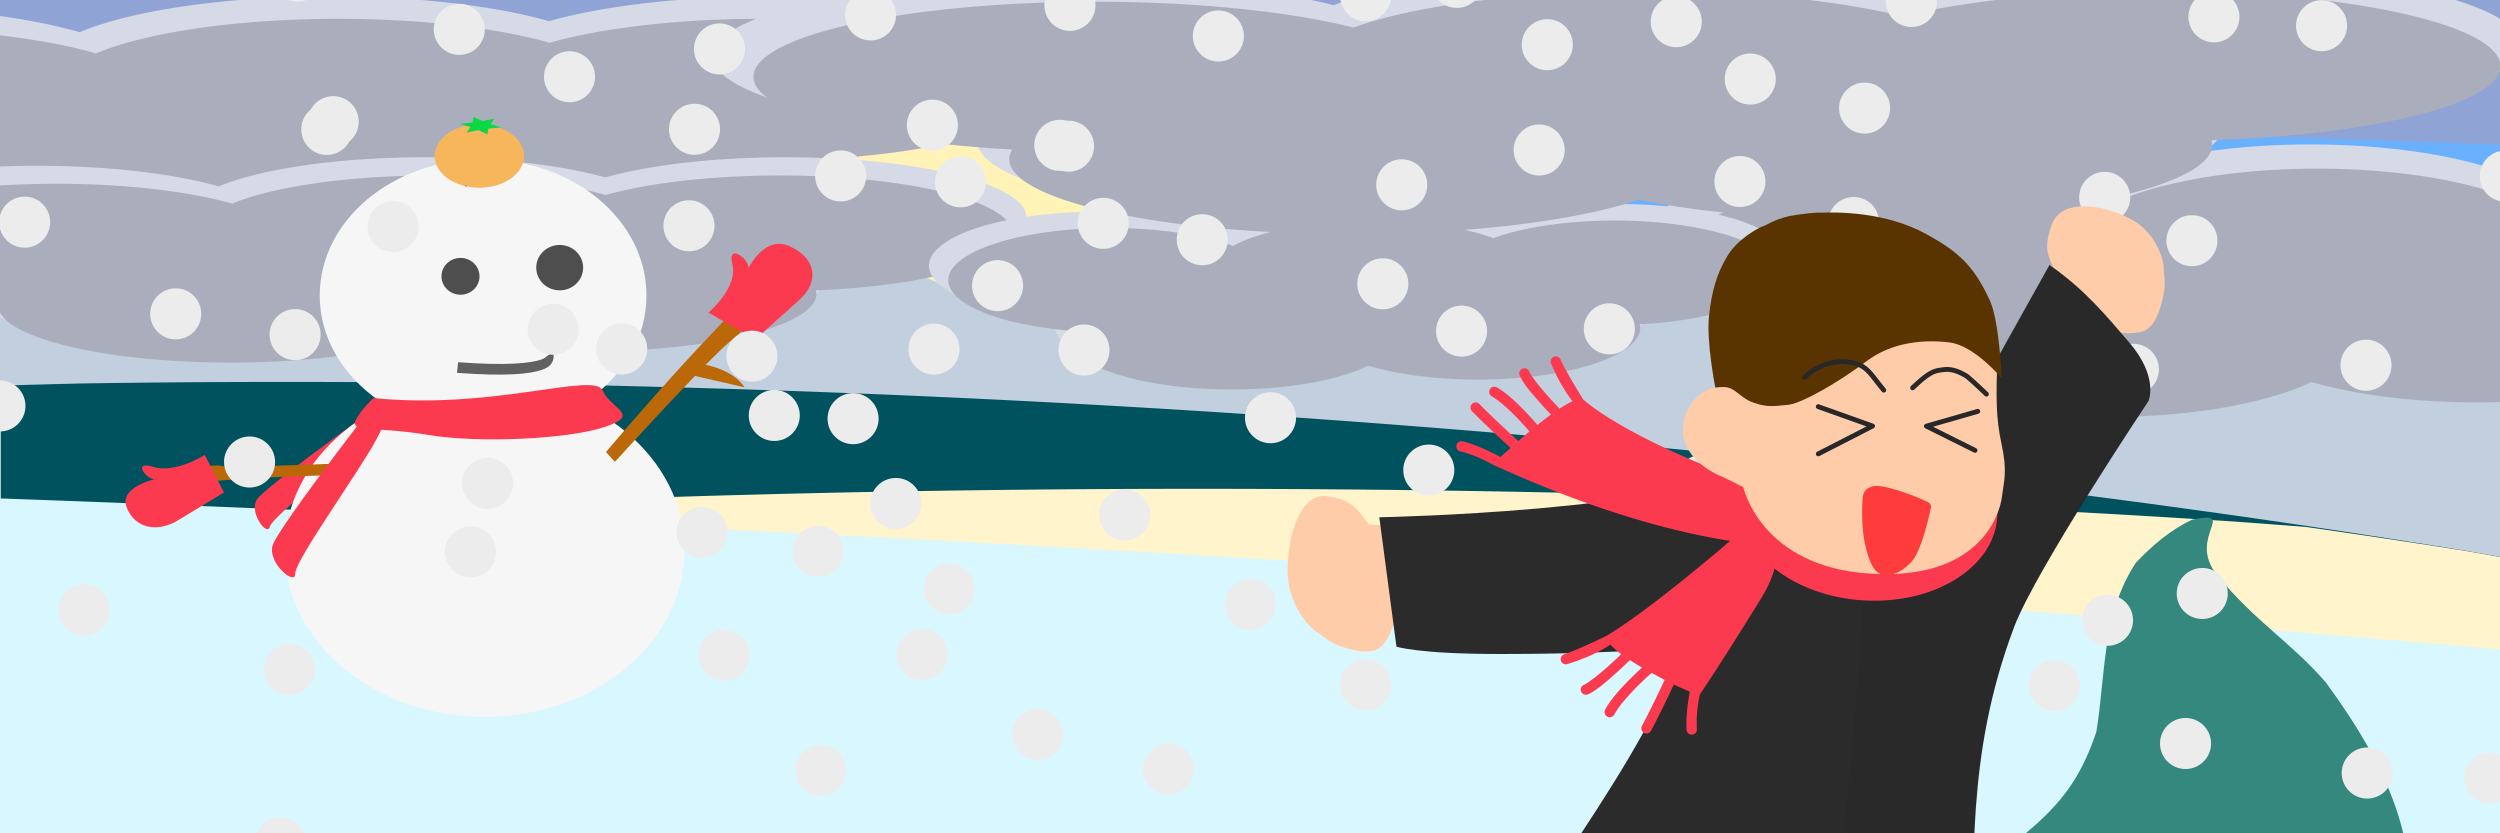 <svg xmlns="http://www.w3.org/2000/svg" xmlns:xlink="http://www.w3.org/1999/xlink" width="1920" height="640" viewBox="0 0 1920 640"><path fill="#8fa4d5" d="M0 0h1920v640H0z"/><path d="M0 106.771v530.73A2855.816 279.817 0 0 0 77.17 640h1635.332A2855.816 279.817 0 0 0 1920 633.244v-522.08A2855.816 279.817 0 0 0 896.686 92.252 2855.816 279.817 0 0 0 0 106.772z" style="isolation:auto;mix-blend-mode:normal" color="#000" overflow="visible" fill="#69b1ff"/><path d="M0 228.49V640h1920V215.379a2855.816 279.817 0 0 0-774.486-10.76A2855.816 279.817 0 0 0 0 228.49z" style="isolation:auto;mix-blend-mode:normal" color="#000" overflow="visible" fill="#c1cfdf"/><circle r="95" cy="128.164" cx="753.583" style="isolation:auto;mix-blend-mode:normal" color="#000" overflow="visible" fill="#fff3b8"/><g color="#000"><path style="isolation:auto;mix-blend-mode:normal" d="M253.775-2.784A224.789 56.47 0 0 0 61.104 24.728 224.789 56.47 0 0 0-108.254 5.286a224.789 56.47 0 0 0-224.788 56.468 224.789 56.47 0 0 0 170.031 54.7 224.789 56.47 0 0 0-2.033 7.15 224.789 56.47 0 0 0 224.788 56.471 224.789 56.47 0 0 0 188.453-25.784 224.789 56.47 0 0 0 152.28 15.026 224.789 56.47 0 0 0 224.79-56.468 224.789 56.47 0 0 0-.483-3.417 224.789 56.47 0 0 0 189.78-55.744 224.789 56.47 0 0 0-224.79-56.472A224.789 56.47 0 0 0 421.731 16.26 224.789 56.47 0 0 0 253.775-2.784z" overflow="visible" fill="#d6dae6"/><path style="isolation:auto;mix-blend-mode:normal" d="M259.834 14.431a217.177 54.558 0 0 0-186.147 26.58A217.177 54.558 0 0 0-89.935 22.228a217.177 54.558 0 0 0-217.176 54.556 217.177 54.558 0 0 0 164.273 52.848 217.177 54.558 0 0 0-1.964 6.906 217.177 54.558 0 0 0 217.176 54.56 217.177 54.558 0 0 0 182.07-24.912 217.177 54.558 0 0 0 147.124 14.517 217.177 54.558 0 0 0 217.178-54.555 217.177 54.558 0 0 0-.467-3.301A217.177 54.558 0 0 0 801.63 68.99a217.177 54.558 0 0 0-217.175-54.559 217.177 54.558 0 0 0-162.354 18.4 217.177 54.558 0 0 0-162.268-18.4z" overflow="visible" fill="#aaaebc"/><path style="isolation:auto;mix-blend-mode:normal" d="M326.532 120.775a185.07 45.937 0 0 0-158.627 22.38A185.07 45.937 0 0 0 28.473 127.34a185.07 45.937 0 0 0-185.069 45.935A185.07 45.937 0 0 0-16.609 217.77a185.07 45.937 0 0 0-1.673 5.816 185.07 45.937 0 0 0 185.068 45.938A185.07 45.937 0 0 0 321.94 248.55a185.07 45.937 0 0 0 125.373 12.223 185.07 45.937 0 0 0 185.07-45.935 185.07 45.937 0 0 0-.397-2.78 185.07 45.937 0 0 0 156.245-45.345 185.07 45.937 0 0 0-185.068-45.938 185.07 45.937 0 0 0-138.351 15.492 185.07 45.937 0 0 0-138.28-15.492z" overflow="visible" fill="#d6dae6"/><path style="isolation:auto;mix-blend-mode:normal" d="M331.52 134.779A178.802 44.381 0 0 0 178.266 156.4a178.802 44.381 0 0 0-134.711-15.28 178.802 44.381 0 0 0-178.801 44.38A178.802 44.381 0 0 0 0 228.49a178.802 44.381 0 0 0-1.617 5.618 178.802 44.381 0 0 0 178.801 44.382 178.802 44.381 0 0 0 149.9-20.265 178.802 44.381 0 0 0 121.126 11.81 178.802 44.381 0 0 0 178.804-44.38 178.802 44.381 0 0 0-.385-2.685 178.802 44.381 0 0 0 150.954-43.81 178.802 44.381 0 0 0-178.8-44.382 178.802 44.381 0 0 0-133.667 14.967 178.802 44.381 0 0 0-133.596-14.967z" overflow="visible" fill="#aaaebc"/><path style="isolation:auto;mix-blend-mode:normal" d="M1774.524 110.924a194.272 60.974 0 0 0-166.514 29.706 194.272 60.974 0 0 0-146.367-20.992 194.272 60.974 0 0 0-194.271 60.972 194.272 60.974 0 0 0 146.948 59.063 194.272 60.974 0 0 0-1.756 7.719 194.272 60.974 0 0 0 194.27 60.976 194.272 60.974 0 0 0 162.87-27.842 194.272 60.974 0 0 0 131.606 16.225 194.272 60.974 0 0 0 194.275-60.972 194.272 60.974 0 0 0-.418-3.69 194.272 60.974 0 0 0 164.015-60.189 194.272 60.974 0 0 0-194.272-60.976 194.272 60.974 0 0 0-145.23 20.563 194.272 60.974 0 0 0-145.156-20.563z" overflow="visible" fill="#d6dae6"/><path style="isolation:auto;mix-blend-mode:normal" d="M1779.76 129.512a187.693 58.91 0 0 0-160.875 28.7 187.693 58.91 0 0 0-141.41-20.281 187.693 58.91 0 0 0-187.692 58.907 187.693 58.91 0 0 0 141.972 57.063 187.693 58.91 0 0 0-1.697 7.457 187.693 58.91 0 0 0 187.692 58.911 187.693 58.91 0 0 0 157.353-26.898 187.693 58.91 0 0 0 127.15 15.675 187.693 58.91 0 0 0 187.695-58.907 187.693 58.91 0 0 0-.403-3.565 187.693 58.91 0 0 0 158.46-58.151 187.693 58.91 0 0 0-187.692-58.91A187.693 58.91 0 0 0 1920 149.378a187.693 58.91 0 0 0-140.24-19.867z" overflow="visible" fill="#aaaebc"/><path style="isolation:auto;mix-blend-mode:normal" d="M1050.266 156.707a129.036 41.487 0 0 0-110.599 20.212 129.036 41.487 0 0 0-97.216-14.284 129.036 41.487 0 0 0-129.035 41.486 129.036 41.487 0 0 0 97.603 40.186 129.036 41.487 0 0 0-1.167 5.253 129.036 41.487 0 0 0 129.035 41.488 129.036 41.487 0 0 0 108.177-18.944 129.036 41.487 0 0 0 87.414 11.04 129.036 41.487 0 0 0 129.036-41.486 129.036 41.487 0 0 0-.277-2.51 129.036 41.487 0 0 0 108.939-40.953 129.036 41.487 0 0 0-129.035-41.488 129.036 41.487 0 0 0-96.463 13.99 129.036 41.487 0 0 0-96.412-13.99z" overflow="visible" fill="#d6dae6"/><path style="isolation:auto;mix-blend-mode:normal" d="M1053.744 169.354a124.666 40.082 0 0 0-106.853 19.527 124.666 40.082 0 0 0-93.925-13.8 124.666 40.082 0 0 0-124.665 40.081 124.666 40.082 0 0 0 94.298 38.826 124.666 40.082 0 0 0-1.127 5.074 124.666 40.082 0 0 0 124.665 40.083 124.666 40.082 0 0 0 104.514-18.301 124.666 40.082 0 0 0 84.453 10.665 124.666 40.082 0 0 0 124.667-40.08 124.666 40.082 0 0 0-.268-2.426 124.666 40.082 0 0 0 105.25-39.566 124.666 40.082 0 0 0-124.666-40.083 124.666 40.082 0 0 0-93.196 13.517 124.666 40.082 0 0 0-93.147-13.517z" overflow="visible" fill="#aaaebc"/><path style="isolation:auto;mix-blend-mode:normal" d="M1257.385-25.102a272.024 59.682 0 0 0-233.157 29.077 272.024 59.682 0 0 0-204.945-20.548 272.024 59.682 0 0 0-272.023 59.68 272.024 59.682 0 0 0 205.76 57.811 272.024 59.682 0 0 0-2.46 7.556 272.024 59.682 0 0 0 272.023 59.683 272.024 59.682 0 0 0 228.052-27.251 272.024 59.682 0 0 0 184.279 15.88 272.024 59.682 0 0 0 272.026-59.679 272.024 59.682 0 0 0-.586-3.611 272.024 59.682 0 0 0 229.658-58.914 272.024 59.682 0 0 0-272.023-59.684 272.024 59.682 0 0 0-203.355 20.128 272.024 59.682 0 0 0-203.249-20.128z" overflow="visible" fill="#d6dae6"/><path style="isolation:auto;mix-blend-mode:normal" d="M1264.717-6.908a262.812 57.66 0 0 0-225.261 28.092A262.812 57.66 0 0 0 841.45 1.333a262.812 57.66 0 0 0-262.81 57.658 262.812 57.66 0 0 0 198.791 55.853 262.812 57.66 0 0 0-2.376 7.3 262.812 57.66 0 0 0 262.81 57.662 262.812 57.66 0 0 0 220.33-26.328 262.812 57.66 0 0 0 178.038 15.343 262.812 57.66 0 0 0 262.814-57.659 262.812 57.66 0 0 0-.565-3.488 262.812 57.66 0 0 0 221.88-56.92 262.812 57.66 0 0 0-262.81-57.662 262.812 57.66 0 0 0-196.47 19.446 262.812 57.66 0 0 0-196.366-19.446z" overflow="visible" fill="#aaaebc"/></g><path d="M1920.707 427.8a2456.89 533.298 2.708 0 0-24.672-4.41 2456.89 533.298 2.708 0 0-220.79-33.208 2456.89 533.298 2.708 0 0-230.366-28.73 2456.89 533.298 2.708 0 0-237.635-23.966 2456.89 533.298 2.708 0 0-242.533-18.957 2456.89 533.298 2.708 0 0-245.006-13.761 2456.89 533.298 2.708 0 0-173.615-6.526 2456.89 533.298 2.708 0 0-243.568-4.6 2456.89 533.298 2.708 0 0-239.426.846A2456.89 533.298 2.708 0 0 .707 296.17V640h1920z" fill="#00525f"/><path d="M1771.049 404.697a2047.367 319.533 0 0 0-54.026-4.072 2047.367 319.533 0 0 0-192.244-10.951 2047.367 319.533 0 0 0-198.289-7.903 2047.367 319.533 0 0 0-202.353-4.773 2047.367 319.533 0 0 0-204.397-1.596 2047.367 319.533 0 0 0-144.824.8 2047.367 319.533 0 0 0-203.16 3.849 2047.367 319.533 0 0 0-199.684 6.994 2047.367 319.533 0 0 0-194.21 10.072A2047.367 319.533 0 0 0 0 409.54V640h1920V427.8a2456.89 533.298 2.708 0 0-24.672-4.41 2456.89 533.298 2.708 0 0-124.28-18.693z" fill="#fff4cb"/><path d="M0 382.791a3954.888 379.855 2.776 0 1 731.547 32.89A3954.888 379.855 2.776 0 1 1920 498.712V640H0z" fill="#d9f7ff"/><path d="M1683.601 399.117c36.2-7.53-4.264 12.957 18.828 42.146 29.335 36.215 57.385 52.06 84.14 83.277 47.169 64.563 81.164 133.689 54.72 209.118-18.614 57.81-51.708 112.12-92.852 161.342L1251 828.997c105.618-57.275 211.24-115.973 303.23-187.67 26.057-21.906 42.924-40.717 55.786-79.322 7.16-43.509 4.14-90.3 30.38-129.865 11.934-12.548 26.269-25.194 43.205-33.023z" fill="#34887d" fill-rule="evenodd"/><path d="M280.575 319.032c14.57 2.463 19.669-.443 3.152 16.37-16.516 16.814-74.286 60.846-76.445 69.055-2.16 8.208-16.567-11.442-9.8-21.095 6.766-9.652 83.093-64.33 83.093-64.33z" fill="#fb3a50" fill-rule="evenodd"/><g transform="translate(-291.818 -274.432) scale(1.387)" color="#000" fill="#f6f6f6"><ellipse ry="92.39" rx="110.724" cy="502.38" cx="478.741" style="isolation:auto;mix-blend-mode:normal" overflow="visible"/><ellipse ry="75.48" rx="90.459" cy="361.49" cx="477.891" style="isolation:auto;mix-blend-mode:normal" overflow="visible"/></g><path d="M135.066 374.016s8.803-6.522 134.416-9.482l-.767-8.977s-44.764 2.06-78.736 2.622l-14.906.44-7.298-1.154c-12.687.081-11.323.71-18.02 2.858-13.38 7.356-14.689 13.693-14.689 13.693z" fill="#ba6808" fill-rule="evenodd"/><ellipse style="isolation:auto;mix-blend-mode:normal" cx="353.664" cy="212.209" rx="14.603" ry="14.132" color="#000" overflow="visible" fill="#4e4e4e"/><ellipse style="isolation:auto;mix-blend-mode:normal" cx="429.846" cy="205.555" rx="18.011" ry="17.43" color="#000" overflow="visible" fill="#4e4e4e"/><ellipse style="isolation:auto;mix-blend-mode:normal" ry="24.38" rx="34.351" cy="119.804" cx="368.127" color="#000" overflow="visible" fill="#f7b55c"/><path style="isolation:auto;mix-blend-mode:normal" d="M384.974 97.828l-9.83.963-.86 4.367-6.832-3.222-9.125 1.86 2.998-4.185-8.264-2.508 9.83-.963.86-4.367 6.832 3.222 9.125-1.86-2.998 4.185z" color="#000" overflow="visible" fill="#0ad845"/><path style="isolation:auto;mix-blend-mode:normal" d="M358.258 142.888a.412.471 0 0 1-.411.471.412.471 0 0 1-.413-.47.412.471 0 0 1 .41-.472.412.471 0 0 1 .414.469l-.412.003z" color="#000" overflow="visible" fill="#7a4d0e"/><path style="line-height:normal;font-variant-ligatures:normal;font-variant-position:normal;font-variant-caps:normal;font-variant-numeric:normal;font-variant-alternates:normal;font-feature-settings:normal;text-indent:0;text-align:start;text-decoration-line:none;text-decoration-style:solid;text-decoration-color:#000;text-transform:none;text-orientation:mixed;shape-padding:0;isolation:auto;mix-blend-mode:normal" d="M424.922 271.345c-4.424.55-4.72 3.236-9.262 4.81-8.093 2.714-25.965 4.878-63.823 2.024l-.872 8.162c37.984 2.864 55.938.802 64.71-2.14 4.385-1.471 6.485-2.912 7.988-5.265.752-1.177 1.353-2.929 1.494-4.518.141-1.589-.235-3.073-.235-3.073z" color="#000" font-weight="400" font-family="sans-serif" white-space="normal" overflow="visible" fill="#616161" fill-rule="evenodd"/><path d="M584.466 217.782s-44.663 41.77-119.086 129.372l6.845 7.519s34.577-38.025 61.514-65.975l38.014 8.743s-6.647-12.428-29.767-17.234c10.15-10.322 18.39-18.251 21.496-20.077 11.499-6.758 20.984-42.348 20.984-42.348z" fill="#ba6808" fill-rule="evenodd"/><path d="M580.067 260.706l-36.016-20.602s22.868-19.141 18.393-37.141c-4.474-18 15.482-2.21 12.02 4.211-3.462 6.42 10.17-27.96 31.828-18.158 21.659 9.803 22.353 27.935 7.867 41.04-14.485 13.105-34.092 30.65-34.092 30.65zM286.833 305.71c92.244 9.279 169.395-20.395 175.895-5.895s30 18.5 2 28-97.222 12.722-135.722 6.222c-38.5-6.5-60.5-2-56-11s13.827-17.328 13.827-17.328z" fill="#fb3a50" fill-rule="evenodd"/><path d="M280.575 319.032c16.77-1.395 21.46-6.289 8.577 18.218-12.884 24.507-62.564 92.947-62.37 103.18.193 10.233-21.768-8.518-17.353-21.791 4.414-13.273 71.146-99.607 71.146-99.607zm-108.569 59.202l-14.75-28.91s-22.465 14.62-39.55 9.238c-17.086-5.381-4.59 11.145 2.29 9.34 6.881-1.805-29.202 4.248-22.886 21.334 6.315 17.086 24.119 19.699 39.317 10.551 15.198-9.148 35.58-21.553 35.58-21.553z" fill="#fb3a50" fill-rule="evenodd"/><g transform="translate(-12 -584)"><g color="#000" fill="#ececec" stroke-width="18.494" stroke-linecap="round" stroke-linejoin="round" transform="translate(-4 -304.185)" id="a"><circle cy="165.25" cx="-271.898" style="isolation:auto;mix-blend-mode:normal" r="19.607" transform="scale(-1 1)" overflow="visible"/><circle cy="51.489" cx="45.092" style="isolation:auto;mix-blend-mode:normal" r="19.607" overflow="visible"/><circle cy="-3.093" cx="-116.676" style="isolation:auto;mix-blend-mode:normal" r="19.607" transform="scale(-1 1)" overflow="visible"/><circle cy="245.777" cx="317.922" style="isolation:auto;mix-blend-mode:normal" r="19.607" overflow="visible"/><circle cy="383.575" cx="-15.955" style="isolation:auto;mix-blend-mode:normal" r="19.607" transform="scale(-1 1)" overflow="visible"/><circle cy="719.167" cx="-231.286" style="isolation:auto;mix-blend-mode:normal" r="19.607" transform="scale(-1 1)" overflow="visible"/><circle cy="109.398" cx="-568.563" style="isolation:auto;mix-blend-mode:normal" r="19.607" transform="scale(-1 1)" overflow="visible"/><circle cy="94.374" cx="-368.717" style="isolation:auto;mix-blend-mode:normal" r="19.607" transform="scale(-1 1)" overflow="visible"/><circle cy="171.194" cx="266.98" style="isolation:auto;mix-blend-mode:normal" r="19.607" overflow="visible"/><circle cy="443.028" cx="-390.476" style="isolation:auto;mix-blend-mode:normal" r="19.607" transform="scale(-1 1)" overflow="visible"/><circle cy="312.847" cx="150.952" style="isolation:auto;mix-blend-mode:normal" r="19.607" overflow="visible"/><circle cy="242.436" cx="-34.917" style="isolation:auto;mix-blend-mode:normal" r="19.607" transform="scale(-1 1)" overflow="visible"/><circle cy="540.137" cx="80.538" style="isolation:auto;mix-blend-mode:normal" r="19.607" overflow="visible"/><circle cy="-52.878" cx="313.007" style="isolation:auto;mix-blend-mode:normal" r="19.607" overflow="visible"/><circle cy="130.754" cx="-453.377" style="isolation:auto;mix-blend-mode:normal" r="19.607" transform="scale(-1 1)" overflow="visible"/><circle cy="328.807" cx="-242.636" style="isolation:auto;mix-blend-mode:normal" r="19.607" transform="scale(-1 1)" overflow="visible"/><circle cy="16.765" cx="490.335" style="isolation:auto;mix-blend-mode:normal" r="19.607" overflow="visible"/><circle cy="426.636" cx="-207.66" style="isolation:auto;mix-blend-mode:normal" r="19.607" transform="scale(-1 1)" overflow="visible"/><circle cy="480.665" cx="555.131" style="isolation:auto;mix-blend-mode:normal" r="19.607" overflow="visible"/><circle cy="495.583" cx="-377.355" style="isolation:auto;mix-blend-mode:normal" r="19.607" transform="scale(-1 1)" overflow="visible"/><circle cy="585.967" cx="238.393" style="isolation:auto;mix-blend-mode:normal" r="19.607" overflow="visible"/><circle cy="-52.286" cx="598.274" style="isolation:auto;mix-blend-mode:normal" r="19.607" overflow="visible"/><circle cy="-53.808" cx="-746.186" style="isolation:auto;mix-blend-mode:normal" r="19.607" transform="scale(-1 1)" overflow="visible"/><circle cy="171.094" cx="549.387" style="isolation:auto;mix-blend-mode:normal" r="19.607" overflow="visible"/><circle cy="245.202" cx="-545.14" style="isolation:auto;mix-blend-mode:normal" r="19.607" transform="scale(-1 1)" overflow="visible"/><circle cy="339.913" cx="733.302" style="isolation:auto;mix-blend-mode:normal" r="19.607" overflow="visible"/><circle cy="390.876" cx="-610.64" style="isolation:auto;mix-blend-mode:normal" r="19.607" transform="scale(-1 1)" overflow="visible"/><circle cy="574.939" cx="572.12" style="isolation:auto;mix-blend-mode:normal" r="19.607" overflow="visible"/><circle cy="393.342" cx="-671.165" style="isolation:auto;mix-blend-mode:normal" r="19.607" transform="scale(-1 1)" overflow="visible"/><circle cy="339.815" cx="493.502" style="isolation:auto;mix-blend-mode:normal" r="19.607" overflow="visible"/><circle cy="324.663" cx="-440.798" style="isolation:auto;mix-blend-mode:normal" r="19.607" transform="scale(-1 1)" overflow="visible"/><circle cy="25.059" cx="574.095" style="isolation:auto;mix-blend-mode:normal" r="19.607" overflow="visible"/><circle cy="83.271" cx="684.575" style="isolation:auto;mix-blend-mode:normal" r="19.607" overflow="visible"/><circle cy="167.903" cx="-732.068" style="isolation:auto;mix-blend-mode:normal" r="19.607" transform="scale(-1 1)" overflow="visible"/><circle cy="7.009" cx="655.545" style="isolation:auto;mix-blend-mode:normal" r="19.607" overflow="visible"/><circle cy="291.197" cx="-782.14" style="isolation:auto;mix-blend-mode:normal" r="19.607" transform="scale(-1 1)" overflow="visible"/><circle cy="53.483" cx="244.472" style="isolation:auto;mix-blend-mode:normal" r="19.607" overflow="visible"/><circle cy="458.5" cx="-704.001" style="isolation:auto;mix-blend-mode:normal" r="19.607" transform="scale(-1 1)" overflow="visible"/><circle cy="206.939" cx="661.622" style="isolation:auto;mix-blend-mode:normal" r="19.607" overflow="visible"/><circle cy="495.301" cx="-644.252" style="isolation:auto;mix-blend-mode:normal" r="19.607" transform="scale(-1 1)" overflow="visible"/><circle cy="524.019" cx="745.012" style="isolation:auto;mix-blend-mode:normal" r="19.607" overflow="visible"/><circle cy="75.927" cx="837.727" style="isolation:auto;mix-blend-mode:normal" r="19.607" overflow="visible"/><circle cy="183.428" cx="-829.91" style="isolation:auto;mix-blend-mode:normal" r="19.607" transform="scale(-1 1)" overflow="visible"/><circle cy="345.358" cx="593.481" style="isolation:auto;mix-blend-mode:normal" r="19.607" overflow="visible"/><circle cy="25.383" cx="-1045.129" style="isolation:auto;mix-blend-mode:normal" r="19.607" transform="scale(-1 1)" overflow="visible"/><circle cy="211.473" cx="753.699" style="isolation:auto;mix-blend-mode:normal" r="19.607" overflow="visible"/><circle cy="184.092" cx="-836.649" style="isolation:auto;mix-blend-mode:normal" r="19.607" transform="scale(-1 1)" overflow="visible"/><circle cy="213.754" cx="1092.521" style="isolation:auto;mix-blend-mode:normal" r="19.607" overflow="visible"/><circle cy="635.792" cx="-812.91" style="isolation:auto;mix-blend-mode:normal" r="19.607" transform="scale(-1 1)" overflow="visible"/><circle cy="663.607" cx="646.363" style="isolation:auto;mix-blend-mode:normal" r="19.607" overflow="visible"/><circle cy="68.548" cx="-1064.745" style="isolation:auto;mix-blend-mode:normal" r="19.607" transform="scale(-1 1)" overflow="visible"/><circle cy="99.453" cx="-951.702" style="isolation:auto;mix-blend-mode:normal" r="19.607" transform="scale(-1 1)" overflow="visible"/><circle cy="243.356" cx="863.331" style="isolation:auto;mix-blend-mode:normal" r="19.607" overflow="visible"/><circle cy="106.141" cx="-1204.322" style="isolation:auto;mix-blend-mode:normal" r="19.607" transform="scale(-1 1)" overflow="visible"/><circle cy="340.629" cx="848.502" style="isolation:auto;mix-blend-mode:normal" r="19.607" overflow="visible"/><circle cy="467.301" cx="-879.76" style="isolation:auto;mix-blend-mode:normal" r="19.607" transform="scale(-1 1)" overflow="visible"/><circle cy="255.913" cx="939.302" style="isolation:auto;mix-blend-mode:normal" r="19.607" overflow="visible"/><circle cy="536.03" cx="976.244" style="isolation:auto;mix-blend-mode:normal" r="19.607" overflow="visible"/><circle cy="-39.353" cx="-1353.819" style="isolation:auto;mix-blend-mode:normal" r="19.607" transform="scale(-1 1)" overflow="visible"/><circle cy="-16.692" cx="895.065" style="isolation:auto;mix-blend-mode:normal" r="19.607" overflow="visible"/><circle cy="31.754" cx="1240.078" style="isolation:auto;mix-blend-mode:normal" r="19.607" overflow="visible"/><circle cy="574.516" cx="-724.163" style="isolation:auto;mix-blend-mode:normal" r="19.607" transform="scale(-1 1)" overflow="visible"/><circle cy="669.408" cx="1928.114" style="isolation:auto;mix-blend-mode:normal" r="19.607" overflow="visible"/><circle cy="392.619" cx="-991.753" style="isolation:auto;mix-blend-mode:normal" r="19.607" transform="scale(-1 1)" overflow="visible"/><circle cy="289.771" cx="1078.005" style="isolation:auto;mix-blend-mode:normal" r="19.607" overflow="visible"/><circle cy="432.843" cx="-1113.31" style="isolation:auto;mix-blend-mode:normal" r="19.607" transform="scale(-1 1)" overflow="visible"/><circle cy="597.834" cx="1064.746" style="isolation:auto;mix-blend-mode:normal" r="19.607" overflow="visible"/><circle cy="662.447" cx="-913.397" style="isolation:auto;mix-blend-mode:normal" r="19.607" transform="scale(-1 1)" overflow="visible"/><circle cy="154.824" cx="1448.009" style="isolation:auto;mix-blend-mode:normal" r="19.607" overflow="visible"/><circle cy="-57.991" cx="1488.255" style="isolation:auto;mix-blend-mode:normal" r="19.607" overflow="visible"/><circle cy="298.596" cx="-1379.383" style="isolation:auto;mix-blend-mode:normal" r="19.607" transform="scale(-1 1)" overflow="visible"/><circle cy="88.465" cx="-1303.363" style="isolation:auto;mix-blend-mode:normal" r="19.607" transform="scale(-1 1)" overflow="visible"/><circle cy="58.279" cx="1134.86" style="isolation:auto;mix-blend-mode:normal" r="19.607" overflow="visible"/><circle cy="443.044" cx="-1435.46" style="isolation:auto;mix-blend-mode:normal" r="19.607" transform="scale(-1 1)" overflow="visible"/><circle cy="326.108" cx="1138.474" style="isolation:auto;mix-blend-mode:normal" r="19.607" overflow="visible"/><circle cy="565.801" cx="-1443.428" style="isolation:auto;mix-blend-mode:normal" r="19.607" transform="scale(-1 1)" overflow="visible"/><circle cy="519.855" cx="1250.584" style="isolation:auto;mix-blend-mode:normal" r="19.607" overflow="visible"/><circle cy="50.072" cx="-1398.516" style="isolation:auto;mix-blend-mode:normal" r="19.607" transform="scale(-1 1)" overflow="visible"/><circle cy="72.939" cx="1483.987" style="isolation:auto;mix-blend-mode:normal" r="19.607" overflow="visible"/><circle cy="41.703" cx="-1558.498" style="isolation:auto;mix-blend-mode:normal" r="19.607" transform="scale(-1 1)" overflow="visible"/><circle cy="211.21" cx="1352.248" style="isolation:auto;mix-blend-mode:normal" r="19.607" overflow="visible"/><circle cy="324.368" cx="1251.956" style="isolation:auto;mix-blend-mode:normal" r="19.607" overflow="visible"/><circle cy="466.701" cx="-1566.578" style="isolation:auto;mix-blend-mode:normal" r="19.607" transform="scale(-1 1)" overflow="visible"/><circle cy="187.007" cx="1198.08" style="isolation:auto;mix-blend-mode:normal" r="19.607" overflow="visible"/><circle cy="493.867" cx="-1371.494" style="isolation:auto;mix-blend-mode:normal" r="19.607" transform="scale(-1 1)" overflow="visible"/><circle cy="440.751" cx="1323.122" style="isolation:auto;mix-blend-mode:normal" r="19.607" overflow="visible"/><circle cy="418.027" cx="-1583.654" style="isolation:auto;mix-blend-mode:normal" r="19.607" transform="scale(-1 1)" overflow="visible"/><circle cy="665.512" cx="-1834.021" style="isolation:auto;mix-blend-mode:normal" r="19.607" transform="scale(-1 1)" overflow="visible"/><circle cy="91.546" cx="1798.959" style="isolation:auto;mix-blend-mode:normal" r="19.607" overflow="visible"/><circle cy="256.651" cx="1699.406" style="isolation:auto;mix-blend-mode:normal" r="19.607" overflow="visible"/><circle cy="132.519" cx="-1360.192" style="isolation:auto;mix-blend-mode:normal" r="19.607" transform="scale(-1 1)" overflow="visible"/><circle cy="9.011" cx="1941.09" style="isolation:auto;mix-blend-mode:normal" r="19.607" overflow="visible"/><circle cy="352.3" cx="-1833.091" style="isolation:auto;mix-blend-mode:normal" r="19.607" transform="scale(-1 1)" overflow="visible"/><circle cy="391.047" cx="-1383.984" style="isolation:auto;mix-blend-mode:normal" r="19.607" transform="scale(-1 1)" overflow="visible"/><circle cy="548.181" cx="1634.581" style="isolation:auto;mix-blend-mode:normal" r="19.607" overflow="visible"/><circle cy="84.749" cx="-1716.293" style="isolation:auto;mix-blend-mode:normal" r="19.607" transform="scale(-1 1)" overflow="visible"/><circle cy="223.389" cx="-1632.399" style="isolation:auto;mix-blend-mode:normal" r="19.607" transform="scale(-1 1)" overflow="visible"/><circle cy="12.941" cx="-1685.977" style="isolation:auto;mix-blend-mode:normal" r="19.607" transform="scale(-1 1)" overflow="visible"/><circle cy="242.72" cx="-1439.608" style="isolation:auto;mix-blend-mode:normal" r="19.607" transform="scale(-1 1)" overflow="visible"/><circle cy="527.597" cx="1707.317" style="isolation:auto;mix-blend-mode:normal" r="19.607" overflow="visible"/><circle cy="534.776" cx="1529.422" style="isolation:auto;mix-blend-mode:normal" r="19.607" overflow="visible"/><circle cy="207.101" cx="-1940.006" style="isolation:auto;mix-blend-mode:normal" r="19.607" transform="scale(-1 1)" overflow="visible"/><circle cy="355.444" cx="1654.444" style="isolation:auto;mix-blend-mode:normal" r="19.607" overflow="visible"/><circle cy="598.343" cx="1593.706" style="isolation:auto;mix-blend-mode:normal" r="19.607" overflow="visible"/><circle cy="642.819" cx="1694.491" style="isolation:auto;mix-blend-mode:normal" r="19.607" overflow="visible"/></g><use height="100%" width="100%" transform="translate(0 816.37)" xlink:href="#a"/></g><path d="M1577.81 208.222c-3.914-11.557-9.133-15.658-2.236-35.23 6.897-19.573 32.993-13.98 36.535-13.421 3.541.559 22.554 5.219 33.366 14.912 10.81 9.693 16.217 23.86 16.217 31.502 0 7.642 3.168 11.743-2.796 30.756-5.965 19.013-15.285 18.267-19.945 19.013-4.66.746-13.794-.56-13.794-.56s-78.02 159.26-88.564 165.586c-10.545 6.327-30.052 6.854-34.27-1.582-4.218-8.435-13.708-2.108-7.908-35.85 5.8-33.743 35.324-72.758 42.178-88.574 6.853-15.817 41.218-86.552 41.218-86.552zm-526.555 194.607c-8.525-10.241-9.806-17.688-30.402-21.565-20.596-3.876-27.49 25.174-28.604 29.007-1.114 3.833-5.615 25.32-1.892 41.405 3.722 16.084 13.895 29.242 20.711 33.437 6.816 4.195 9.03 9.6 28.703 14.098 19.673 4.498 23.251-5.19 26.038-9.42 2.787-4.231 5.782-14.04 5.782-14.04s177.558 9.74 188.002 2.714c10.443-7.025 19.795-26.157 14.192-34.987-5.603-8.83 4.36-14.805-28.373-27.552-32.734-12.747-80.972-4.768-98.199-6.626-17.227-1.858-95.958-6.471-95.958-6.471z" fill="#fca"/><path d="M1573.991 203.515c27.264 18.855 43.817 39.283 61.142 59.366 23.06 26.733 14.913 45.123 14.913 45.123s-86.568 129.514-103.167 173.48c-37.799 100.12-29.558 182.39-33.096 262.67-3.651 82.856-25.32 93.755-25.32 93.755s-38.447 8.939-71.656 2.139c-50.687-10.38-68.978-27.056-68.978-27.056s48.816-323.021 75.594-369.472c24.622-42.711 56.778-71.933 69.846-95.441 14.07-25.31 80.722-144.564 80.722-144.564z" fill="#292929"/><path d="M1431.705 440.129c.746 34.298-27.332 356.687-40.007 370.108-12.675 13.421-99.332 6.323-157.301-28.792-23.294-14.11-73.59-64.217-73.59-64.217s134.566-183.782 125.751-221.042c-10.252-43.336.181.393.181.393s-30.618 5.58-133.904 5.691c-64.142.07-80.365-5.667-80.365-5.667l-13.165-99.336s226.26-4.112 291.874-41.392c65.614-37.28 80.526 84.254 80.526 84.254z" fill="#2b2b2b"/><path d="M1429.958 421.29c0 14.205 3.022 32.895 3.022 32.895s-38.947-9.345-49.355-27.661c-10.409-18.316-5.372-42.613-3.694-41.866 1.68.748 31.561 44.482 50.027 36.633z" fill="#272727"/><path d="M1441.132 419.291c-5.69 28.545-7.316 34.702-7.316 34.702s54.87 11.194 63.406-20.15c8.536-31.343 4.878-20.708 4.878-20.708l-2.033-30.784s-28.045 39.18-58.935 36.94z" fill="#252525"/><g transform="translate(-27.174 -.58) scale(1.018)" fill="#fb3a50"><path d="M1200.39 269.446c-2.782.043-4.621 2.91-3.499 5.456 5.363 12.66 10.895 21.443 15.14 27.103.344.458.666.865.995 1.285-2.467 1.116-5.67 2.878-9.787 5.574a346.55 346.55 0 0 1-8.863-9.585c-6.046-6.789-12.655-15.233-14.038-18.482a3.888 3.888 0 0 0-3.668-2.415 3.888 3.888 0 0 0-3.486 5.462c2.568 6.028 9.188 13.648 15.384 20.605a387.434 387.434 0 0 0 8.2 8.903c-3.014 2.19-6.392 4.772-10.181 7.814a267.889 267.889 0 0 0-7.77-8.63c-6.765-7.18-15.128-15.355-22.83-19.687a3.888 3.888 0 0 0-1.85-.525 3.888 3.888 0 0 0-1.964 7.3c6.044 3.4 14.434 11.292 20.985 18.243a259.308 259.308 0 0 1 7.416 8.234 509.8 509.8 0 0 0-8.414 7.202c-2.197-1.979-16.8-15.182-29.402-27.942a3.888 3.888 0 0 0-2.784-1.195 3.888 3.888 0 0 0-2.748 6.658c12.027 12.177 25.523 24.454 29.077 27.665a761.944 761.944 0 0 0-7.599 6.897c-5.795-3.162-17.806-9.285-28.445-11.844a3.871 3.871 0 0 0-1.158-.116c-4.52.224-5.076 6.685-.66 7.678 12.527 3.013 24.206 9.903 24.206 9.903 235.213 107.401 328.946 44.224 328.946 44.224s-93.794-13.121-165.719-42.28-94.765-51.028-94.765-51.028-13.225-21.12-17.057-30.055a3.888 3.888 0 0 0-3.662-2.422z"/><path d="M1350.865 392.315c-81.159 70.953-112.261 87.962-112.261 87.962s-22.39 10.938-31.676 13.812a3.89 3.89 0 0 0-2.795 3.39c-.249 2.771 2.409 4.9 5.06 4.05 13.152-4.006 22.468-8.587 28.54-12.215a76.676 76.676 0 0 0 3.876-2.472c1.687 1.928 4.223 4.303 8.151 7.232a343.324 343.324 0 0 1-9.704 9.05c-6.765 6.072-15.183 12.713-18.427 14.11a3.888 3.888 0 0 0-2.401 3.678 3.888 3.888 0 0 0 5.476 3.464c6.018-2.591 13.613-9.242 20.546-15.466a344.526 344.526 0 0 0 11.039-10.336c2.656 1.727 5.732 3.6 9.231 5.616a271.425 271.425 0 0 0-8.786 8.36c-6.988 6.965-14.92 15.555-19.034 23.375a3.888 3.888 0 0 0-.472 1.866 3.888 3.888 0 0 0 7.353 1.756c3.228-6.137 10.88-14.746 17.644-21.49a258.767 258.767 0 0 1 10.457-9.853 471.209 471.209 0 0 0 9.846 5.248c-2.628 5.675-9.803 20.973-17.114 34.739a3.888 3.888 0 0 0-.309 3.015 3.888 3.888 0 0 0 7.175.632c7.272-13.692 14.395-28.844 17.194-34.883 5.258 2.56 9.169 4.249 12.056 5.367-1.302 6.95-3.108 18.817-2.437 28.763.02.388.1.772.236 1.138 1.564 4.247 7.894 2.848 7.523-1.662-.87-12.856 2.219-26.06 2.219-26.06s17.495-25.756 46.168-72.41c28.672-46.654-4.374-59.776-4.374-59.776z"/><ellipse cx="1454.756" cy="302.054" rx="97.212" ry="68.936" transform="matrix(.998 .057 -.051 .999 0 0)"/></g><path d="M1319.29 297.418c-11.045.373-26.842 12.676-26.842 33.18 0 20.504 22.554 32.434 28.52 34.857 5.964 2.423 17.894 8.761 17.894 8.761s13.286 61.036 97.313 66.354c83.301 5.273 99.382-44.55 101.227-58.521 1.845-13.972 4.276-20.08-.264-41.188-4.277-19.886-4.218-34.996-3.163-65.575 1.054-30.58-18.19-78.03-76.711-98.591-58.522-20.562-92.264-10.808-105.972-.527-13.708 10.28-32.161 24.78-36.379 52.722-4.218 27.943-.527 40.86.527 46.396 1.055 5.536 3.592 21.175 3.85 22.132z" fill="#fca"/><path d="M1397.603 163.357c12.947-.534 50.18-.962 81.931 16.487 24.002 13.19 36.522 23.991 48.939 51.587 6.957 15.46 8.909 59.147 8.909 59.147s-20.875-25.124-39.9-27.53c-19.024-2.405-44.126-.801-64.472 14.7-20.346 15.502-49.676 32.34-59.717 33.142-10.04.802-14.797 2.405-26.423-1.604-11.626-4.009-13.918-12.518-24.216-12.036-5.59.262-5.323.368-5.323.368s-6.925-35.104-4.811-54.882 6.077-32.607 14.004-45.97c7.927-13.364 24.574-22.183 27.48-22.985 2.907-.802 10.305-6.682 25.895-8.82s17.704-1.604 17.704-1.604z" fill="#5a3400"/><path d="M1396.365 310.436a1.864 1.864 0 0 0-.525 3.627l37.598 13.443-37.82 19.389a1.864 1.864 0 0 0 .85 3.523 1.864 1.864 0 0 0 1.057-.31 1.864 1.864 0 0 0 0-.003l41.44-21.246a1.864 1.864 0 0 0-.223-3.414l-41.65-14.892a1.864 1.864 0 0 0-.73-.117zm122.492 3.627a1.864 1.864 0 0 0-.496.08l-39.408 11.334a1.864 1.864 0 0 0-.316 3.46l37.3 18.584a1.864 1.864 0 1 0 1.663-3.335l-33.014-16.45 34.807-10.011a1.864 1.864 0 0 0-.536-3.662zm-26.134-32.051c-3.713.464-6.693.8-10.35 2.717-3.657 1.916-7.896 5.285-14.746 11.76a1.864 1.864 0 1 0 2.563 2.708c6.757-6.387 10.813-9.543 13.913-11.168 3.1-1.625 5.34-1.85 9.082-2.318 6.652-.832 12.881 2.869 15.475 4.266.105.056 1.596 1.173 3.188 2.558 1.591 1.385 3.51 3.13 5.355 4.836 3.69 3.41 7.08 6.662 7.08 6.662a1.864 1.864 0 1 0 2.582-2.69s-3.412-3.27-7.133-6.71a256.786 256.786 0 0 0-5.437-4.91c-1.641-1.429-2.76-2.432-3.867-3.028-2.253-1.213-9.445-5.716-17.705-4.683zm-76.479-6.084c-18.303-.984-31.615 12.472-31.615 12.472a1.864 1.864 0 1 0 2.635 2.635s12.41-12.265 28.779-11.385c8.412.453 12.608 2.299 16.377 5.678 3.77 3.38 7.105 8.574 12.863 15.465a1.864 1.864 0 1 0 2.86-2.39c-5.613-6.717-8.894-11.962-13.233-15.852-4.34-3.89-9.742-6.143-18.666-6.623z" style="line-height:normal;text-indent:0;text-align:start;text-decoration-line:none;text-decoration-style:solid;text-decoration-color:#000;text-transform:none;isolation:auto;mix-blend-mode:normal" color="#000" font-weight="400" font-family="sans-serif" white-space="normal" overflow="visible" fill="#282828"/><path d="M1479.94 385.199c-9.37-4.327-34.417-14.186-42.362-11.564-5.037 1.662-6.854 4.745-7.117 9.49-.264 4.745-1.305 22.126 2.372 36.95 3.392 13.676 7.2 20.51 14.11 21.617 4.188.67 10.444-1.575 14.36-4.35 8.392-5.946 10.726-10.54 15.29-23.33 2.02-5.661 5.932-21.382 6.326-23.988.376-2.482-1.009-3.91-2.98-4.825z" fill="#ff3c3c"/></svg>
